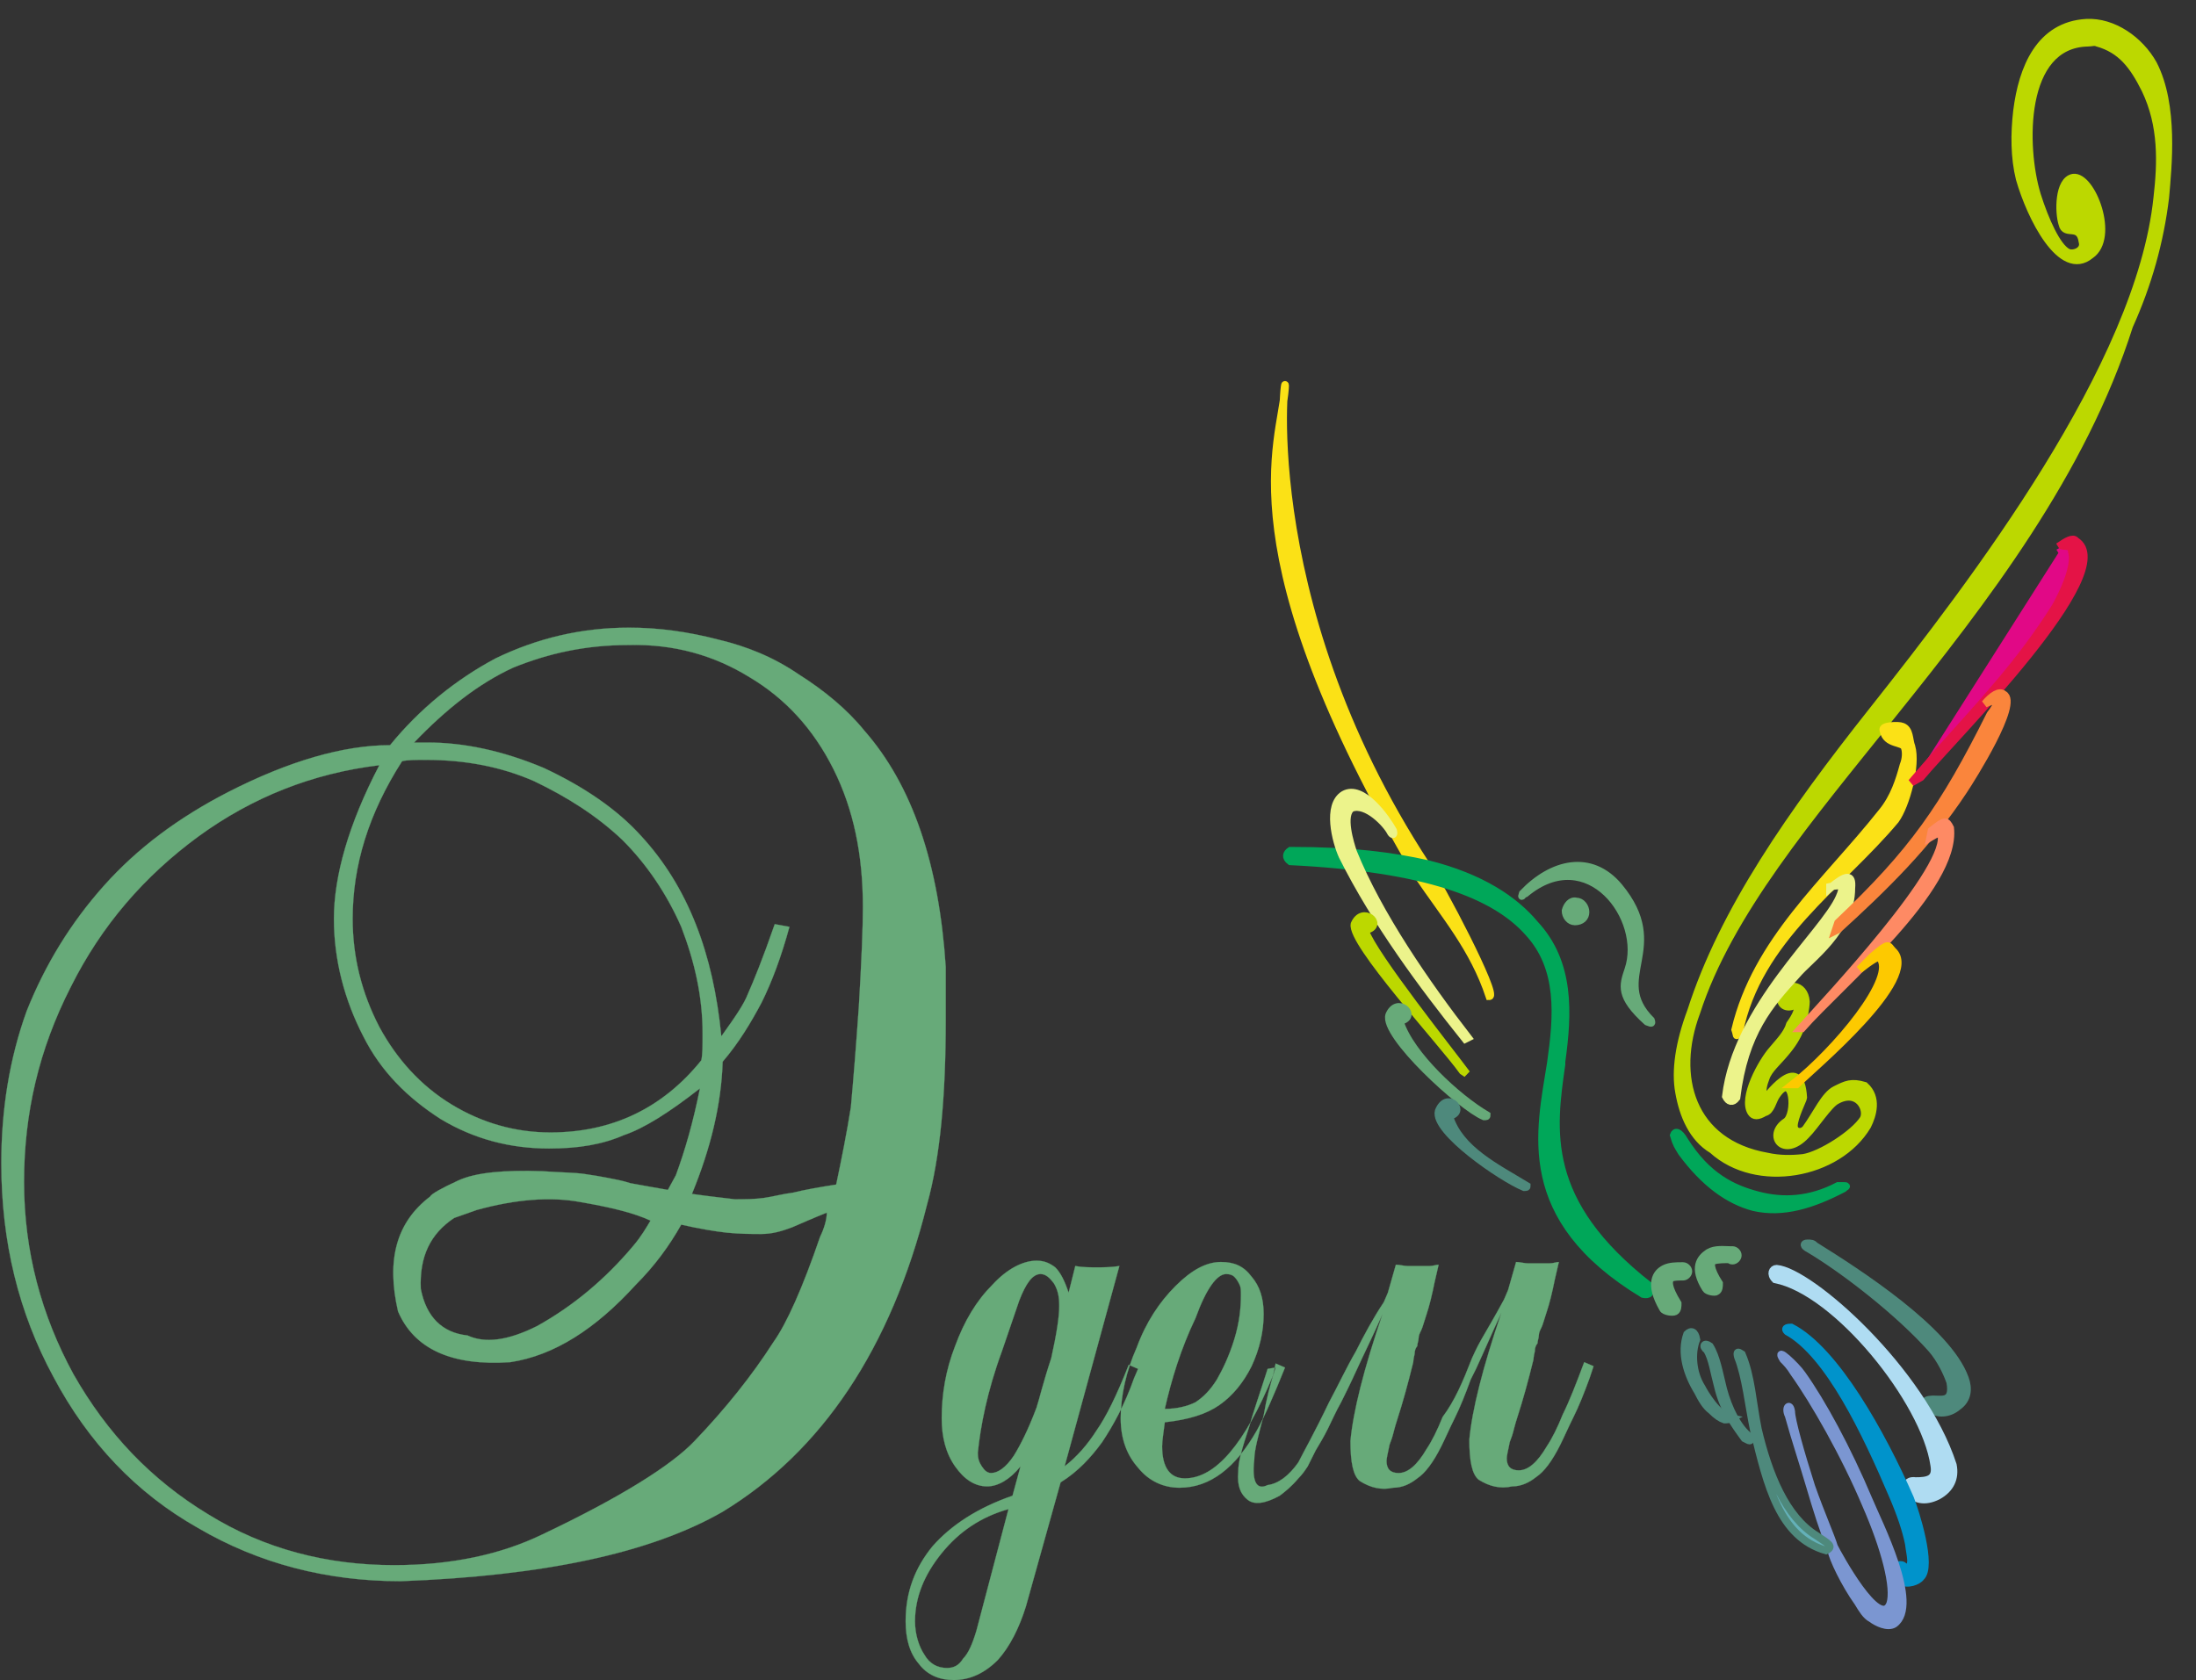 <?xml version="1.0" encoding="utf-8"?>
<!-- Generator: Adobe Illustrator 23.0.0, SVG Export Plug-In . SVG Version: 6.00 Build 0)  -->
<svg version="1.1"
	 id="svg2" xmlns:cc="http://creativecommons.org/ns#" xmlns:dc="http://purl.org/dc/elements/1.1/" xmlns:rdf="http://www.w3.org/1999/02/22-rdf-syntax-ns#" xmlns:svg="http://www.w3.org/2000/svg"
	 xmlns="http://www.w3.org/2000/svg" xmlns:xlink="http://www.w3.org/1999/xlink" x="0px" y="0px" viewBox="0 0 164.4 125.8"
	 style="enable-background:new 0 0 164.4 125.8;" xml:space="preserve">
<rect x="0" y="0" width="164.4" height="125.8" fill="#333333" stroke="none"/>
<style type="text/css">
	.st0{fill-rule:evenodd;clip-rule:evenodd;fill:#FBE116;stroke:#FBE116;stroke-width:0.567;}
	.st1{fill-rule:evenodd;clip-rule:evenodd;fill:#BCD800;stroke:#BCD800;stroke-width:0.567;}
	.st2{fill-rule:evenodd;clip-rule:evenodd;fill:#ECF38B;stroke:#ECF38B;stroke-width:0.567;}
	.st3{fill-rule:evenodd;clip-rule:evenodd;fill:#E10886;stroke:#E10886;stroke-width:0.567;}
	.st4{fill-rule:evenodd;clip-rule:evenodd;fill:#E41346;stroke:#E41346;stroke-width:0.567;}
	.st5{fill-rule:evenodd;clip-rule:evenodd;fill:#FA853C;stroke:#FA853C;stroke-width:0.567;}
	.st6{fill-rule:evenodd;clip-rule:evenodd;fill:#FE8A64;stroke:#FE8A64;stroke-width:0.567;}
	.st7{fill-rule:evenodd;clip-rule:evenodd;fill:#FDC900;stroke:#FDC900;stroke-width:0.567;}
	.st8{fill-rule:evenodd;clip-rule:evenodd;fill:#00A759;stroke:#00A759;stroke-width:0.567;}
	.st9{fill-rule:evenodd;clip-rule:evenodd;fill:#67AA79;stroke:#67AA79;stroke-width:0.567;}
	.st10{fill-rule:evenodd;clip-rule:evenodd;fill:#4E897C;stroke:#4E897C;stroke-width:0.567;}
	.st11{fill-rule:evenodd;clip-rule:evenodd;fill:#AFDCF2;stroke:#AFDCF2;stroke-width:0.567;}
	.st12{fill-rule:evenodd;clip-rule:evenodd;fill:#0093CB;stroke:#0093CB;stroke-width:0.567;}
	.st13{fill-rule:evenodd;clip-rule:evenodd;fill:#7B96D1;stroke:#7B96D1;stroke-width:0.567;}
	.st14{fill-rule:evenodd;clip-rule:evenodd;fill:#64B1B9;stroke:#4E897C;stroke-width:0.567;}
	.st15{fill-rule:evenodd;clip-rule:evenodd;fill:#67AA79;stroke:#67AA79;stroke-width:1.420000e-02;}
	.st16{display:none;fill-rule:evenodd;clip-rule:evenodd;fill:#BCD800;}
</style>
<path id="path4" class="st0" d="M106.1,65.5c2.1,3.1,4.2,5.5,5.4,9.1c0.7,0-3.7-8.4-4.7-9.8C93.5,44.5,96.4,26.3,96.2,29.1
	C95.9,33.2,91.8,41.2,106.1,65.5z"/>
<path id="path6" class="st1" d="M133.3,74.7c0.3-1.2,1.8-1.1,1.9,0.3c0,0.4-0.2,1.6-0.4,2c-0.3,0.7-0.6,1.2-1.2,1.9
	c-0.5,0.6-1.2,1.2-1.4,1.8c-0.2,0.5-0.3,1-0.2,1.3l0,0.1l0,0.1l-0.1,0.2l0.1,0c0.1,0,2.8-3.9,3-0.2c0,0.1-0.7,1.5-0.7,2.1
	c0,0.5,0.6,0.6,0.9,0.2c0.8-1.1,1.4-2.5,2.2-2.9c0.8-0.4,1.2-0.6,2.2-0.3c1,0.9,0.6,2.2,0.2,3c-2.2,3.7-8.3,4.8-11.6,1.8
	c-1.5-0.9-2.2-2.6-2.5-4.3c-0.3-1.6,0-3.7,0.9-6.1l0,0c2.4-7.5,7.5-14.8,13.6-22.5c7.6-9.6,20-25.8,21.3-38.4
	c0.3-2.6,0.4-5.4-0.9-8.1c-0.9-1.8-1.8-3-3.6-3.5c-0.2-0.1-0.4,0-0.7,0c-5,0.1-4.9,7.8-3.8,11.4c0.6,1.9,1.5,3.9,2.3,4.3
	c0.4,0.2,1.3-0.1,1.1-0.8c-0.2-1.4-1.3-0.4-1.5-1.3c-0.3-0.9-0.3-3.3,0.8-3.5c1.4-0.2,3.2,4.5,1.3,5.8c-2.2,1.8-4.5-2.9-5.3-5.7
	c-0.4-1.6-0.4-3.4-0.2-5.1c0.4-3.2,1.7-6.4,5.2-6.6c2-0.1,4,1.3,5,3.1c1.6,3.1,1.1,7.7,0.9,10c-0.4,3.3-1.3,6.5-2.7,9.6
	c-3.5,11-10.8,20.5-17.8,29.2c-6.1,7.6-12.2,14.8-14.6,22.2c-1.8,4.8-0.4,9.8,5.3,10.8c0.9,0.2,1.8,0.2,2.7,0.1
	c1.3-0.2,3.8-1.8,4.5-2.9c0.4-0.7-0.4-2.3-2-1.4c-0.6,0.3-1.6,1.9-2.3,2.6c-1.7,1.8-3,0-1.5-1c0.8-0.5,0.6-3.9-0.7-2
	c-0.3,0.4-0.4,1.2-0.9,1.3c-0.5,0.3-0.8,0.3-1,0l0,0c-0.7-1.1,0.8-3.8,1.6-4.7c0.5-0.6,1.1-1.2,1.3-1.9c1-1.4,0.4-1.5,0.4-1.5
	C134.1,75.5,133.3,75.5,133.3,74.7L133.3,74.7z M131.8,82.6L131.8,82.6L131.8,82.6C131.8,82.7,131.8,82.7,131.8,82.6L131.8,82.6z"/>
<path id="path8" class="st0" d="M142.4,54.4c0.6,0.2,0.5,1,0.7,1.5c0.4,1.4-0.4,4.4-1.2,5.5c-4.1,4.9-10.3,8.9-11.7,15.9
	c-0.3,0.3-0.1,0.4-0.3-0.2c1.6-6.7,6.8-11,11-16.3c0.9-1.1,1.3-2.4,1.6-3.5c0.2-0.5,0.2-1,0.1-1.3c-0.1-0.5-1.4-0.2-1.6-1.3
	C140.8,54.3,142.2,54.3,142.4,54.4L142.4,54.4z"/>
<path id="path10" class="st2" d="M137,66.5c1.2-1,1.7-1.1,1.6,0c0,3.2-3.1,5.3-4.1,6.5c-2,2.2-3.9,4.3-4.5,9.2
	c-0.3,0.4-0.6,0.3-0.8-0.1c0.8-6.7,7.3-12.2,8.5-14.9c0.4-0.9,0.2-1-0.7-0.8L137,66.5z"/>
<path id="path12" class="st3" d="M154.1,41.4c1.6-1,1.1,1.1,0.1,3.4c-3.4,5.2-6.8,8.9-10.9,13.6"/>
<path id="path14" class="st4" d="M154.3,40.8c0.3-0.2,0.9-0.6,1.1-0.3c3.5,2.2-9.2,14.8-11.6,17.7l-0.7,0.4c0.6-0.7,1.3-1.5,2-2.3
	c3.3-3.7,6.1-6.6,8.8-10.9c1.2-2.2,1.4-3.5,1.2-4.1C155.1,40.7,154.4,41,154.3,40.8L154.3,40.8z"/>
<path id="path16" class="st5" d="M148.6,52.7c0.5-0.6,1.1-1,1.4-0.7c1.2,0.6-2.4,6.3-3,7.2c-2.7,4.1-6,7.3-9.4,10.4l-0.2,0.1
	l0.2-0.6c5.6-5.3,7.9-8.6,11.4-15.6C149.6,52.7,149.9,52.1,148.6,52.7z"/>
<path id="path18" class="st6" d="M144.6,62.2c1-0.8,1.1-0.8,1.4-0.2c0.5,4.5-8.3,11.8-11.1,15l-0.1,0c1.8-2,11.4-12.2,10.5-14.6
	c0-0.1-0.3,0-0.8,0.3L144.6,62.2L144.6,62.2z"/>
<path id="path20" class="st7" d="M140.2,71.6c1.3-1.1,1.1-0.8,1.5-0.4c2.2,2-6,8.8-7.2,10l-0.3,0c3.2-2.5,7.9-8.1,6.5-9.5
	c-0.1-0.1-0.6,0.2-1.5,0.9L140.2,71.6L140.2,71.6z"/>
<path id="path22" class="st8" d="M96.6,63.7c4.7,0,7.6,0.4,10.3,1c4,1,6.5,2.7,8,4.5c2.7,2.9,2.5,6.7,2,10.3l0,0.2
	c-0.7,4.9-1.5,10.3,6.6,16.6c0.1,0.5,0,0.7-0.5,0.6c-9.4-5.7-7.7-12.2-6.9-17.3c0.5-3.5,0.8-7.1-1.7-9.8c-2.5-2.8-7.6-4.8-17.8-5.3
	C96.2,64.2,96.3,63.9,96.6,63.7L96.6,63.7z"/>
<path id="path24" class="st9" d="M114,66.9c2.2-2.3,5.1-3,7.2-0.5c3.8,4.6-0.8,6.8,2.4,10c0.1,0.3,0,0.2-0.3,0.1
	c-2.1-1.9-1.8-2.7-1.4-3.9c1.3-3.8-3-9.6-7.7-5.7C113.9,67,113.9,67.3,114,66.9L114,66.9z"/>
<path id="path26" class="st2" d="M104.1,62.3c-0.3-0.6-1.8-2.2-2.9-1.8c-0.8,0.5-0.1,2.7,0.1,3.3c1.9,4.7,5.5,9.9,8.6,13.9l-0.2,0.1
	c-3.2-4-6.7-8.7-9.2-13.7c-0.5-1.1-1.2-3.8,0.1-4.6c1.4-0.8,3.2,1.8,3.7,2.7C104.4,62.6,104.2,62.5,104.1,62.3L104.1,62.3z"/>
<path id="path28" class="st1" d="M102.4,69.6c-0.1,0-0.1,0-0.2,0.1c0.6,1.8,6.5,9.2,7.6,10.7l-0.3-0.2c-1.5-2.1-8.4-9.6-8.1-11
	C102,67.8,103.6,69.2,102.4,69.6L102.4,69.6z"/>
<path id="path30" class="st9" d="M105,76.4c-0.1,0-0.1,0-0.2,0.1c0.8,2.5,4.3,5.7,6.5,7c0,0.1,0,0.1-0.2,0.1
	c-1.7-0.7-7.6-6.1-7.1-7.6C104.6,74.6,106.1,76,105,76.4L105,76.4z"/>
<path id="path32" class="st10" d="M108.7,83.5c-0.1,0-0.1,0-0.2,0.1c0.8,2.5,3.5,3.8,5.8,5.2c0,0.1,0,0.1-0.2,0.1
	c-1.7-0.7-6.8-4.2-6.4-5.7C108.3,81.7,109.7,83.1,108.7,83.5L108.7,83.5z"/>
<path id="path34" class="st8" d="M126.1,85.4c1.7,2.7,3.6,3.6,5.5,4.1c1.9,0.5,3.9,0.4,6-0.7c0.9,0,0.6,0,0.4,0.2
	c-2.3,1.2-4.5,1.9-6.7,1.4c-1.9-0.5-3.7-1.8-5.4-4.1c-0.3-0.5-0.4-0.6-0.6-1.3C125.4,84.7,125.7,84.7,126.1,85.4L126.1,85.4z"/>
<path id="path36" class="st10" d="M135.9,93.3c3.2,2,9.9,6.3,11.2,9.9c0.3,0.8,0.2,1.6-0.5,2.1c-1.5,1.3-3.3-0.4-2.1-0.5
	c0.7-0.1,1.8,0.4,1.5-1.3c-0.2-0.6-0.7-1.7-1.4-2.5c-2.4-2.7-6.5-5.9-9.2-7.5c-0.4-0.2-0.4-0.4-0.1-0.4
	C135.6,93.1,135.7,93.1,135.9,93.3z"/>
<path id="path38" class="st11" d="M146.2,109.7c0.2,1-0.2,1.8-1.1,2.3c-2.1,1.1-3.1-1.3-1.7-1.1c0.9,0,1.6-0.1,1.4-1.2
	c-0.7-4.8-7.3-13-11.9-13.9c-0.4-0.4-0.2-0.8,0.1-0.8C135.5,95.2,143.9,102.6,146.2,109.7L146.2,109.7z"/>
<path id="path40" class="st12" d="M134.1,99.4c3.3,1.7,6.8,8,8.9,12.8c0.4,1,1.7,5.1,0.8,5.9c-0.2,0.3-1,0.6-1.5,0.3
	c-0.5-0.3-0.7-0.8-0.2-1.2c0.5-0.1,0.4,0.2,0.6,0.2c0.6-0.1,0.3-0.9,0.2-1.8c-0.2-1-0.6-2.2-1.2-3.6c-2-4.7-4.8-10.6-7.9-12.3
	C133.6,99.5,133.7,99.4,134.1,99.4L134.1,99.4z"/>
<path id="path42" class="st13" d="M134.9,102.9c1.5,2.1,3.4,5.6,5,9.4c0.7,1.7,3.9,7.9,1.9,9.3c-0.5,0.3-1.3-0.1-1.7-0.4
	c-0.4-0.2-0.7-0.7-1-1.2c-1-1.4-1.9-3.3-2-3.9c-0.6-1.5-1.1-3.1-1.6-4.8c-0.5-1.7-1.1-3.5-1.6-5.3c-0.3-0.6,0.1-1,0.2-0.3
	c0,0.6,0.7,3.1,1.5,5.6c0.7,2,1.5,3.8,1.7,4.5c0.3,0.6,3.4,6.3,4.2,4.3c0.4-1.2-0.4-4.2-1.8-7.4c-1.6-3.8-3.9-7.8-5.4-9.9
	c-0.3-0.5-0.6-0.8-0.8-1C132.8,100.7,134.5,102.3,134.9,102.9L134.9,102.9z"/>
<path id="path44" class="st14" d="M130.4,101.4c0.7,1.6,0.8,3.6,1.2,5.6c0.8,3.4,2.1,6.6,4.4,8c0.9,0.6,1.3,0.8,0.7,1.1
	c-3.5-1-4.4-4.9-5.4-9c-0.4-1.9-0.6-4-1.2-5.5C130,101.2,130.1,101.2,130.4,101.4z"/>
<path id="path46" class="st10" d="M128,100.8c0.5,0.8,0.7,2,1,3.2c0.4,1.5,1.1,2.9,2,3.6c0.1,0.4,0,0.3-0.4,0.1
	c-0.8-1.1-1.6-2.2-2-3.9c-0.3-1.1-0.4-2-0.8-2.7C127.4,100.8,127.6,100.5,128,100.8L128,100.8z"/>
<path id="path48" class="st10" d="M127,100.3c-0.4,1-0.3,2.5,0.4,3.6c0.2,0.4,1.2,2.1,2.2,2.3c-0.2,0.1-0.3,0.1-0.5,0.1
	c-0.3-0.1-0.6-0.3-1-0.7c-0.4-0.3-0.7-0.8-1-1.4c-0.8-1.3-1.3-2.9-0.8-4.3C126.6,99.6,126.9,99.7,127,100.3L127,100.3z"/>
<path id="path50" class="st9" d="M129.7,94.4c0.2,0,0.4-0.2,0.4-0.4c0-0.2-0.2-0.4-0.4-0.4c-0.1,0-0.1,0-0.2,0
	c-0.4,0-1.1-0.1-1.6,0.2c-0.6,0.4-1.2,1.1-0.2,2.7c0.1,0.2,0.7,0.3,0.8,0.2c0.2-0.1,0.2-0.4,0.2-0.6c-0.7-1.1-0.7-1.6-0.4-1.7
	c0.3-0.1,0.8-0.1,1.2-0.1C129.5,94.4,129.7,94.4,129.7,94.4L129.7,94.4z"/>
<path id="path52" class="st9" d="M126,95.6c0.2,0,0.4-0.2,0.4-0.4s-0.2-0.4-0.4-0.4c-0.1,0-0.1,0-0.1,0l0,0c-0.4,0-0.9,0-1.3,0.2
	c-0.6,0.3-1.2,1.1-0.1,3c0.1,0.2,0.7,0.3,0.9,0.2c0.2-0.1,0.2-0.4,0.2-0.6c-0.8-1.3-0.7-1.7-0.5-1.9c0.2-0.1,0.6-0.1,0.8-0.1
	C126,95.6,126,95.6,126,95.6L126,95.6z"/>
<path id="path54" class="st9" d="M118,67.5c0.4,0,0.7,0.4,0.7,0.8l0,0c0,0.4-0.3,0.7-0.8,0.7c-0.4,0-0.7-0.4-0.7-0.8
	C117.3,67.8,117.6,67.4,118,67.5z"/>
<path id="path56" class="st15" d="M34,91.2c-1.8,1.2-2.6,2.9-2.5,5.3c0.4,2.1,1.6,3.3,3.5,3.5c1.3,0.6,3,0.4,5.2-0.7
	c2.7-1.5,5.1-3.5,7.2-6c0.6-0.7,1-1.4,1.3-1.9c-1.3-0.6-3-1-5.3-1.4c-2.2-0.4-4.8-0.2-7.7,0.6L34,91.2L34,91.2z M52.5,79.4
	c0.1-0.4,0.1-1.1,0.1-2c0-2.8-0.6-5.4-1.6-8c-1.1-2.5-2.6-4.7-4.4-6.5c-1.9-1.8-4.1-3.2-6.6-4.4c-2.5-1.1-5.2-1.6-8.1-1.6
	c-0.8,0-1.4,0-1.8,0.1c-2.5,3.9-3.7,7.8-3.7,11.8c0,2.9,0.7,5.6,2,8.1c1.3,2.4,3.1,4.4,5.4,5.8s4.8,2.1,7.4,2.1
	C45.8,84.8,49.6,83,52.5,79.4L52.5,79.4z M63.7,82.9c0.2-2.2,0.4-4.7,0.6-7.6c0.2-3.4,0.3-5.8,0.3-7.4c0-3.9-0.7-7.3-2.2-10.3
	s-3.6-5.3-6.3-6.9c-2.6-1.6-5.6-2.5-9.1-2.4c-3.1,0-5.9,0.6-8.6,1.7c-2.6,1.2-5,3.1-7.4,5.6h1c2.7,0,5.6,0.6,8.7,1.9
	c3,1.4,5.5,3.1,7.3,5.1c3.5,3.8,5.4,8.8,6,15c1-1.4,1.7-2.4,2-3.2c0.4-0.9,1.1-2.6,2-5.2l1.1,0.2c-0.6,2.2-1.3,4.1-2.1,5.7
	c-0.8,1.5-1.7,3-2.9,4.4c-0.1,3.2-0.9,6.5-2.3,9.9c1.4,0.2,2.4,0.3,3.2,0.4c0.8,0,1.5,0,2.2-0.1s1.4-0.3,2.2-0.4
	c0.8-0.2,1.9-0.4,3.2-0.6C63,86.8,63.4,84.8,63.7,82.9L63.7,82.9z M57.9,100.5c1-1.4,2.2-4.1,3.5-7.9c0.3-0.6,0.5-1.3,0.5-1.8
	c-1,0.4-1.9,0.8-2.6,1.1c-0.8,0.3-1.5,0.5-2.3,0.5s-1.6,0-2.6-0.1c-0.9-0.1-2.1-0.3-3.4-0.6c-0.9,1.6-2,3.1-3.4,4.5
	c-3,3.3-6.1,5.3-9.4,5.8c-4.4,0.3-7.2-1-8.4-3.8c-0.9-3.9-0.1-6.7,2.4-8.6c0.1-0.2,0.8-0.6,2.1-1.2c1.3-0.6,3.4-0.8,6.3-0.7
	c1.4,0.1,2.4,0.1,3.1,0.2c0.7,0.1,1.3,0.2,1.8,0.3s1.1,0.2,1.7,0.4c0.6,0.1,1.6,0.3,2.8,0.5l0.6-1.1c0.7-1.9,1.3-4,1.8-6.5
	c-2.3,1.8-4.2,3-5.7,3.5c-1.6,0.7-3.4,1-5.6,1c-2.9,0-5.6-0.7-8.1-2.2c-2.5-1.6-4.5-3.6-5.8-6.2c-1.4-2.7-2.2-5.7-2.2-8.8
	c0-3.2,1.1-7.1,3.4-11.5c-5,0.6-9.5,2.4-13.5,5.3c-4.1,3-7.3,6.7-9.6,11.3c-2.4,4.7-3.5,9.5-3.5,14.6c0,5.2,1.3,10,3.7,14.4
	c2.5,4.4,5.8,7.9,10.1,10.5c4.2,2.6,8.9,3.8,13.9,3.8c4.3,0,8-0.8,11.1-2.3c5.9-2.8,9.7-5.2,11.4-7C54.3,105.5,56.3,103,57.9,100.5
	L57.9,100.5z M54.1,113.2c-5.4,3.1-13.4,4.8-24.1,5.2c-5.5,0-10.6-1.3-15.2-4c-4.6-2.6-8.2-6.4-10.8-11.3c-2.6-4.8-3.9-10.1-3.9-16
	c0-4,0.6-7.8,1.9-11.4c1.4-3.5,3.3-6.6,5.8-9.4c2.5-2.8,5.6-5.1,9.3-7c4.5-2.3,8.6-3.5,12.1-3.5c2.2-2.7,4.9-4.9,7.9-6.5
	c3.1-1.5,6.4-2.3,10-2.3c2.2,0,4.4,0.3,6.7,0.9c2.1,0.5,4.1,1.3,6,2.6c1.9,1.2,3.6,2.6,4.9,4.2c3.6,4.1,5.6,10,6.1,17.7v2.2v1.8
	c0,5.6-0.4,10.2-1.4,13.8C66.7,101,61.5,108.7,54.1,113.2L54.1,113.2z M79.3,97.8c0-0.7-0.1-1.2-0.4-1.7c-0.3-0.4-0.6-0.7-1-0.7
	c-0.6,0-1.1,0.7-1.6,2l-1.3,3.8c-1.1,3-1.6,5.6-1.8,7.6c0,0.4,0.1,0.7,0.3,1c0.2,0.3,0.4,0.5,0.7,0.5c0.5,0,1.1-0.4,1.7-1.3
	c0.5-0.8,1.1-2,1.7-3.6c0.2-0.6,0.5-1.9,1.1-3.7C79.1,99.9,79.3,98.6,79.3,97.8L79.3,97.8z M73.1,122.1l2.4-9.1
	c-2.1,0.6-3.7,1.7-5,3.3s-2,3.3-2,5.1c0,1,0.3,1.9,0.7,2.5c0.4,0.7,1,1,1.7,1c0.5,0,0.9-0.2,1.2-0.7
	C72.5,123.8,72.8,123.1,73.1,122.1z M79.4,111l-2.6,9.3c-0.5,1.6-1.2,3-2.1,4c-1,1-2.1,1.5-3.3,1.5c-1.1,0-2-0.4-2.6-1.2
	c-0.7-0.8-1-1.9-1-3.2c0-2.2,0.7-4,2-5.6c1.4-1.6,3.4-2.9,6-3.8l0.6-2.2c-0.8,1-1.7,1.5-2.5,1.5c-0.9,0-1.7-0.5-2.4-1.5
	c-0.7-1-1-2.2-1-3.6c0-1.8,0.3-3.6,1-5.4c0.7-1.9,1.6-3.4,2.8-4.6c1.1-1.2,2.3-1.8,3.3-1.8c0.6,0,1,0.2,1.4,0.5c0.4,0.4,0.7,1,1,1.9
	l0.5-2c0.5,0.1,1.1,0.1,1.6,0.1s1.1,0,1.7-0.1l-4.1,15c0.9-0.7,1.7-1.6,2.4-2.7c0.7-1,1.5-2.6,2.4-4.9l0.7,0.3l-0.3,0.7
	c-0.7,2-1.6,3.6-2.4,4.8C81.7,109.1,80.7,110.2,79.4,111L79.4,111z M87.2,105.5c0.9,0,1.7-0.2,2.3-0.5c0.6-0.4,1.1-0.9,1.6-1.7
	c0.4-0.7,0.9-1.7,1.3-3s0.5-2.4,0.5-3.3c0-0.4,0-0.6-0.1-0.8s-0.2-0.4-0.4-0.6c-0.1-0.1-0.3-0.2-0.6-0.2c-0.7,0-1.5,1.1-2.3,3.3
	C88.4,101,87.7,103.3,87.2,105.5L87.2,105.5z M95.5,102.1l0.7,0.3c-0.8,2-1.5,3.6-2.1,4.7c-1.6,2.8-3.5,4.3-5.8,4.3
	c-1.2,0-2.3-0.5-3.1-1.5c-0.8-0.9-1.3-2.1-1.3-3.7c0-1.7,0.4-3.5,1.2-5.3c0.7-1.9,1.7-3.4,2.9-4.6c1.2-1.2,2.3-1.8,3.4-1.8
	c1,0,1.7,0.3,2.3,1.1c0.6,0.7,0.9,1.6,0.9,2.8c0,1.3-0.3,2.6-0.9,3.9c-0.6,1.2-1.4,2.2-2.4,2.9s-2.3,1.1-4.1,1.3
	c-0.1,0.8-0.2,1.4-0.2,1.8c0,1.6,0.6,2.4,1.7,2.4c2.3,0,4.5-2.6,6.6-7.7L95.5,102.1L95.5,102.1z M110.2,101.7
	c0.1-0.2,0.3-0.7,0.7-1.4c0.4-0.7,1-1.7,1.7-3l0.3-0.7l0.6-2.1c0.3,0,0.6,0.1,0.9,0.1s0.6,0,0.9,0c0.2,0,0.5,0,0.7,0
	c0.3,0,0.5-0.1,0.7-0.1l-0.3,1.3c-0.2,1-0.4,1.8-0.6,2.4c-0.2,0.6-0.3,1-0.4,1.2s-0.2,0.4-0.2,0.6c0,0.2-0.1,0.4-0.1,0.6
	c-0.1,0.1-0.2,0.3-0.2,0.6c-0.1,0.4-0.1,0.6-0.1,0.6c-0.2,0.8-0.4,1.6-0.6,2.3s-0.4,1.4-0.6,2s-0.3,1.1-0.4,1.4
	c-0.1,0.3-0.2,0.5-0.2,0.6c-0.1,0.5-0.2,0.9-0.2,1.1c0,0.6,0.3,0.9,0.9,0.9c0.7,0,1.4-0.6,2.1-1.8c0.4-0.6,0.8-1.4,1.2-2.4
	c0.5-1,1-2.3,1.6-3.9l0.7,0.3l-0.3,0.9c-0.4,1.1-0.8,2.1-1.2,2.9c-0.4,0.8-0.7,1.5-1,2.1c-0.6,1.2-1.2,2-1.8,2.4
	c-0.5,0.4-1.1,0.7-1.8,0.7c-0.9,0.2-1.7,0-2.5-0.5c-0.5-0.4-0.7-1.4-0.7-3c0.2-2.2,1-5.4,2.4-9.5c-0.7,1.5-1.3,2.9-1.9,4.2l-0.4,0.8
	c-0.4,1.1-0.8,2.1-1.2,2.9c-0.4,0.8-0.7,1.5-1,2.1c-0.6,1.2-1.2,2-1.8,2.4c-0.5,0.4-1.1,0.7-1.8,0.7c-0.9,0.2-1.7,0-2.5-0.5
	c-0.5-0.4-0.7-1.4-0.7-3c0.2-2.2,1-5.4,2.4-9.5c-0.7,1.6-1.4,3-1.9,4.1s-0.9,1.9-1.2,2.5c-0.4,0.7-0.7,1.4-1,2s-0.6,1.1-0.9,1.6
	c-0.2,0.4-0.4,0.8-0.6,1.2c-0.2,0.3-0.4,0.6-0.7,0.9c-0.5,0.6-1,1-1.4,1.3c-1.1,0.6-1.9,0.7-2.4,0.3s-0.8-1-0.7-2.1
	c0-0.8,0.3-1.8,0.8-3.3c0.3-1.1,0.8-2.5,1.4-4.4l0.6-0.1c-0.4,1.2-0.7,2.4-0.9,3.6c-0.4,1.5-0.7,2.6-0.7,3.3c-0.2,1.7,0.2,2.3,1,1.9
	c0.8-0.1,1.6-0.7,2.3-1.7c0.4-0.8,1.2-2.2,2.3-4.5c0.7-1.3,1.3-2.6,2-3.8c0.6-1.2,1.3-2.5,2.1-3.7l0.3-0.7l0.6-2.1
	c0.3,0,0.6,0.1,0.9,0.1s0.6,0,0.9,0c0.2,0,0.5,0,0.7,0c0.3,0,0.5-0.1,0.7-0.1l-0.3,1.3c-0.2,1-0.4,1.8-0.6,2.4s-0.3,1-0.4,1.2
	s-0.2,0.4-0.2,0.6c0,0.2-0.1,0.4-0.1,0.6c-0.1,0.1-0.2,0.3-0.2,0.6c-0.1,0.4-0.1,0.6-0.1,0.6c-0.2,0.8-0.4,1.6-0.6,2.3
	s-0.4,1.4-0.6,2s-0.3,1.1-0.4,1.4c-0.1,0.3-0.2,0.5-0.2,0.6c-0.1,0.5-0.2,0.9-0.2,1.1c0,0.6,0.3,0.9,0.9,0.9c0.7,0,1.4-0.6,2.1-1.8
	c0.4-0.6,0.8-1.4,1.2-2.4C108.9,104.9,109.5,103.5,110.2,101.7L110.2,101.7z"/>
<path id="path58" class="st16" d="M1.7,135.3H0.8v-4.4h-1.9c0,0.3,0,0.5,0,0.7s0,0.4,0,0.6c0,0.5-0.1,0.9-0.1,1.2s-0.1,0.6-0.2,0.8
	s-0.2,0.3-0.2,0.5c-0.1,0.1-0.2,0.2-0.3,0.3c-0.1,0.1-0.2,0.2-0.3,0.2s-0.3,0.1-0.4,0.1c-0.1,0-0.1,0-0.2,0c-0.1,0-0.2,0-0.2,0v-0.8
	l0,0h0.1h0.1c0.1,0,0.1,0,0.2,0c0.1,0,0.1-0.1,0.2-0.1c0.2-0.2,0.3-0.4,0.4-0.8c0.1-0.4,0.2-0.9,0.2-1.6c0-0.3,0-0.5,0-0.9
	c0-0.3,0-0.7,0-1h3.5L1.7,135.3L1.7,135.3z M7.4,135.2H6.5v-0.5c-0.1,0.1-0.2,0.1-0.3,0.2c-0.1,0.1-0.3,0.2-0.4,0.2
	c-0.1,0.1-0.3,0.1-0.5,0.2c-0.2,0-0.4,0.1-0.7,0.1c-0.5,0-0.9-0.2-1.2-0.5s-0.5-0.7-0.5-1.2c0-0.4,0.1-0.7,0.2-0.9
	c0.2-0.2,0.4-0.4,0.7-0.6c0.3-0.1,0.7-0.2,1.1-0.3s0.9-0.1,1.4-0.1v-0.1c0-0.2,0-0.4-0.1-0.5S6,131,5.9,130.9
	c-0.1-0.1-0.3-0.1-0.4-0.1c-0.2,0-0.4,0-0.5,0c-0.2,0-0.5,0-0.8,0.1s-0.6,0.1-0.9,0.3l0,0v-0.9c0.2,0,0.4-0.1,0.7-0.2
	c0.3-0.1,0.6-0.1,0.9-0.1c0.4,0,0.7,0,0.9,0.1c0.3,0.1,0.5,0.2,0.7,0.3s0.3,0.3,0.4,0.5s0.2,0.5,0.2,0.8L7.4,135.2L7.4,135.2z
	 M6.6,134v-1.4c-0.3,0-0.6,0-0.9,0.1c-0.4,0-0.6,0.1-0.8,0.1c-0.2,0.1-0.4,0.2-0.6,0.3C4,133.2,4,133.4,4,133.7s0.1,0.5,0.3,0.7
	c0.2,0.1,0.5,0.2,0.8,0.2s0.6-0.1,0.8-0.2C6.1,134.3,6.4,134.2,6.6,134L6.6,134z M13.4,135.2h-0.9v-2.3H9.9v2.3H9v-5.1h0.9v2.1h2.6
	v-2.1h0.9V135.2L13.4,135.2z M19.8,136.4H19v-1.2h-3.9v1.2h-0.8v-2h0.6c0.4-0.6,0.6-1.3,0.8-2.1s0.3-1.6,0.3-2.4h3.2v4.4h0.6
	L19.8,136.4L19.8,136.4z M18.3,134.5v-3.7h-1.5c0,0.8-0.2,1.5-0.3,2.1c-0.2,0.6-0.4,1.2-0.7,1.6L18.3,134.5L18.3,134.5z M27.5,135.2
	h-6.6v-5.1h0.9v4.4h2v-4.4h0.9v4.4h2v-4.4h0.9L27.5,135.2L27.5,135.2z M33.2,135.2h-0.9v-0.5c-0.1,0.1-0.2,0.1-0.3,0.2
	c-0.1,0.1-0.3,0.2-0.4,0.2c-0.1,0.1-0.3,0.1-0.5,0.2c-0.2,0-0.4,0.1-0.7,0.1c-0.5,0-0.9-0.2-1.2-0.5c-0.3-0.3-0.5-0.7-0.5-1.2
	c0-0.4,0.1-0.7,0.2-0.9c0.2-0.2,0.4-0.4,0.7-0.6c0.3-0.1,0.7-0.2,1.1-0.3s0.9-0.1,1.4-0.1v-0.1c0-0.2,0-0.4-0.1-0.5
	c-0.1-0.1-0.2-0.2-0.3-0.3c-0.1-0.1-0.3-0.1-0.4-0.1c-0.2,0-0.4,0-0.5,0c-0.2,0-0.5,0-0.8,0.1s-0.6,0.1-0.9,0.3l0,0v-0.9
	c0.2,0,0.4-0.1,0.7-0.2c0.3-0.1,0.6-0.1,0.9-0.1c0.4,0,0.7,0,0.9,0.1c0.3,0.1,0.5,0.2,0.7,0.3s0.3,0.3,0.4,0.5
	c0.1,0.2,0.2,0.5,0.2,0.8L33.2,135.2L33.2,135.2z M32.4,133.9v-1.4c-0.3,0-0.6,0-0.9,0.1c-0.4,0-0.6,0.1-0.8,0.1
	c-0.2,0.1-0.4,0.2-0.6,0.3s-0.2,0.4-0.2,0.6c0,0.3,0.1,0.5,0.3,0.7c0.2,0.1,0.4,0.2,0.8,0.2c0.3,0,0.6-0.1,0.8-0.2
	C31.9,134.2,32.1,134.1,32.4,133.9L32.4,133.9z M41.4,132.4c0,0.5-0.1,0.9-0.2,1.2c-0.1,0.4-0.3,0.6-0.5,0.9
	c-0.2,0.2-0.4,0.4-0.7,0.5c-0.2,0.1-0.5,0.2-0.8,0.2c-0.2,0-0.4,0-0.5-0.1c-0.2-0.1-0.3-0.1-0.4-0.2v2.1h-0.9v-2.1
	c-0.2,0.1-0.3,0.2-0.5,0.2c-0.1,0.1-0.3,0.1-0.6,0.1c-0.6,0-1.1-0.2-1.4-0.7c-0.4-0.5-0.6-1.1-0.6-1.9c0-0.4,0.1-0.8,0.2-1.2
	c0.1-0.3,0.3-0.6,0.5-0.9c0.2-0.2,0.4-0.4,0.7-0.5s0.5-0.2,0.8-0.2c0.2,0,0.4,0,0.5,0.1c0.2,0.1,0.3,0.1,0.5,0.2v-2.2h0.9v2.2
	c0.1-0.1,0.3-0.2,0.5-0.2c0.2-0.1,0.4-0.1,0.6-0.1c0.6,0,1.1,0.2,1.4,0.7C41.3,131,41.4,131.6,41.4,132.4L41.4,132.4z M40.6,132.5
	c0-0.6-0.1-1-0.3-1.4c-0.2-0.3-0.5-0.5-0.9-0.5c-0.2,0-0.3,0-0.4,0c-0.1,0-0.3,0.1-0.5,0.2v3.4c0.1,0.1,0.3,0.1,0.4,0.2
	c0.1,0,0.2,0.1,0.4,0.1c0.4,0,0.8-0.2,1-0.5C40.4,133.6,40.6,133.2,40.6,132.5z M37.6,134.3v-3.4c-0.1-0.1-0.2-0.1-0.4-0.1
	c-0.1,0-0.3-0.1-0.4-0.1c-0.4,0-0.7,0.2-1,0.5c-0.2,0.3-0.4,0.8-0.4,1.4c0,0.6,0.1,1.1,0.3,1.4c0.2,0.3,0.5,0.5,1,0.5
	c0.2,0,0.3,0,0.5-0.1C37.3,134.4,37.4,134.3,37.6,134.3L37.6,134.3z M46.6,130.7h-1.9v4.4h-0.9v-4.4h-1.9v-0.8h4.6L46.6,130.7
	L46.6,130.7z M51.8,135.1h-0.9v-2.3h-2.6v2.3h-0.9V130h0.9v2.1h2.6V130h0.9V135.1L51.8,135.1z M57.5,135.1h-0.9v-0.5
	c-0.1,0.1-0.2,0.1-0.3,0.2c-0.1,0.1-0.3,0.2-0.4,0.2c-0.1,0.1-0.3,0.1-0.5,0.2c-0.2,0-0.4,0.1-0.7,0.1c-0.5,0-0.9-0.2-1.2-0.5
	s-0.5-0.7-0.5-1.2c0-0.4,0.1-0.7,0.2-0.9c0.2-0.2,0.4-0.4,0.7-0.6c0.3-0.1,0.7-0.2,1.1-0.3c0.4-0.1,0.9-0.1,1.4-0.1v-0.1
	c0-0.2,0-0.4-0.1-0.5s-0.2-0.2-0.3-0.3s-0.3-0.1-0.4-0.1c-0.2,0-0.4,0-0.5,0c-0.2,0-0.5,0-0.8,0.1s-0.6,0.1-0.9,0.3l0,0v-0.9
	c0.2,0,0.4-0.1,0.7-0.2c0.3-0.1,0.6-0.1,0.9-0.1c0.4,0,0.7,0,0.9,0.1c0.3,0.1,0.5,0.2,0.7,0.3s0.3,0.3,0.4,0.5
	c0.1,0.2,0.2,0.5,0.2,0.8L57.5,135.1L57.5,135.1z M56.6,133.8v-1.4c-0.3,0-0.6,0-0.9,0.1c-0.4,0-0.6,0.1-0.8,0.1
	c-0.2,0.1-0.4,0.2-0.6,0.3c-0.2,0.1-0.2,0.4-0.2,0.6c0,0.3,0.1,0.5,0.3,0.7c0.2,0.1,0.5,0.2,0.8,0.2s0.6-0.1,0.8-0.2
	C56.2,134.1,56.4,134,56.6,133.8L56.6,133.8z M63.1,135.1h-0.9v-2h-1l-1.6,2h-1l1.7-2.1c-0.4-0.1-0.8-0.3-1-0.6s-0.3-0.6-0.3-1
	c0-0.3,0.1-0.5,0.2-0.7c0.1-0.2,0.3-0.3,0.5-0.5c0.2-0.1,0.4-0.2,0.6-0.2c0.2,0,0.5-0.1,0.8-0.1h2V135.1L63.1,135.1z M62.2,132.3
	v-1.7h-1.1c-0.2,0-0.4,0-0.5,0s-0.2,0.1-0.3,0.1c-0.1,0.1-0.2,0.2-0.3,0.3s-0.1,0.2-0.1,0.4s0,0.3,0.1,0.4c0,0.1,0.1,0.2,0.2,0.3
	c0.1,0.1,0.3,0.1,0.4,0.2c0.2,0,0.3,0,0.5,0H62.2L62.2,132.3z M35.9,146.3c-0.4,0.2-0.7,0.3-0.9,0.3c-0.3,0.1-0.5,0.1-0.8,0.1
	c-0.4,0-0.7-0.1-1-0.2c-0.3-0.1-0.6-0.3-0.8-0.5s-0.4-0.5-0.5-0.8c-0.1-0.3-0.2-0.7-0.2-1.2c0-0.8,0.2-1.5,0.7-2s1.1-0.7,1.9-0.7
	c0.3,0,0.6,0,0.9,0.1c0.3,0.1,0.6,0.2,0.8,0.3v1h-0.1c-0.3-0.2-0.6-0.4-0.8-0.5c-0.3-0.1-0.5-0.2-0.8-0.2c-0.5,0-0.9,0.2-1.2,0.5
	s-0.4,0.8-0.4,1.4c0,0.6,0.1,1.1,0.4,1.4c0.3,0.3,0.7,0.5,1.2,0.5c0.2,0,0.4,0,0.5-0.1c0.2,0,0.3-0.1,0.5-0.2
	c0.1-0.1,0.2-0.1,0.4-0.2c0.1-0.1,0.2-0.1,0.3-0.2h0.1L35.9,146.3L35.9,146.3z M40.8,142.2h-1.9v4.4H38v-4.4h-1.9v-0.8h4.6
	L40.8,142.2L40.8,142.2z M46.2,141.4l-3,7h-0.9l0.9-2.1l-2.1-4.9H42l1.6,3.8l1.6-3.8H46.2L46.2,141.4z M52,147.8h-0.8v-1.2h-3.9v1.2
	h-0.8v-2h0.6c0.4-0.6,0.6-1.3,0.8-2.1s0.3-1.6,0.3-2.4h3.2v4.4H52L52,147.8L52,147.8z M50.5,145.8v-3.7H49c0,0.8-0.2,1.5-0.3,2.1
	c-0.2,0.6-0.4,1.2-0.7,1.6L50.5,145.8L50.5,145.8z M57.5,146.5h-0.9v-3.9l-2.7,3.9h-0.8v-5.1H54v3.8l2.7-3.8h0.8V146.5L57.5,146.5z
	 M63.1,146.5h-0.9v-2h-1l-1.6,2h-1l1.7-2.1c-0.4-0.1-0.8-0.3-1-0.6s-0.3-0.6-0.3-1c0-0.3,0.1-0.5,0.2-0.7c0.1-0.2,0.3-0.3,0.5-0.5
	c0.2-0.1,0.4-0.2,0.6-0.2c0.2,0,0.5-0.1,0.8-0.1h2V146.5L63.1,146.5z M62.3,143.8v-1.7h-1.1c-0.2,0-0.4,0-0.5,0s-0.2,0.1-0.3,0.1
	c-0.1,0.1-0.2,0.2-0.3,0.3s-0.1,0.2-0.1,0.4s0,0.3,0.1,0.4c0,0.1,0.1,0.2,0.2,0.3c0.1,0.1,0.3,0.1,0.4,0.2c0.2,0,0.3,0,0.5,0H62.3
	L62.3,143.8z"/>
</svg>
